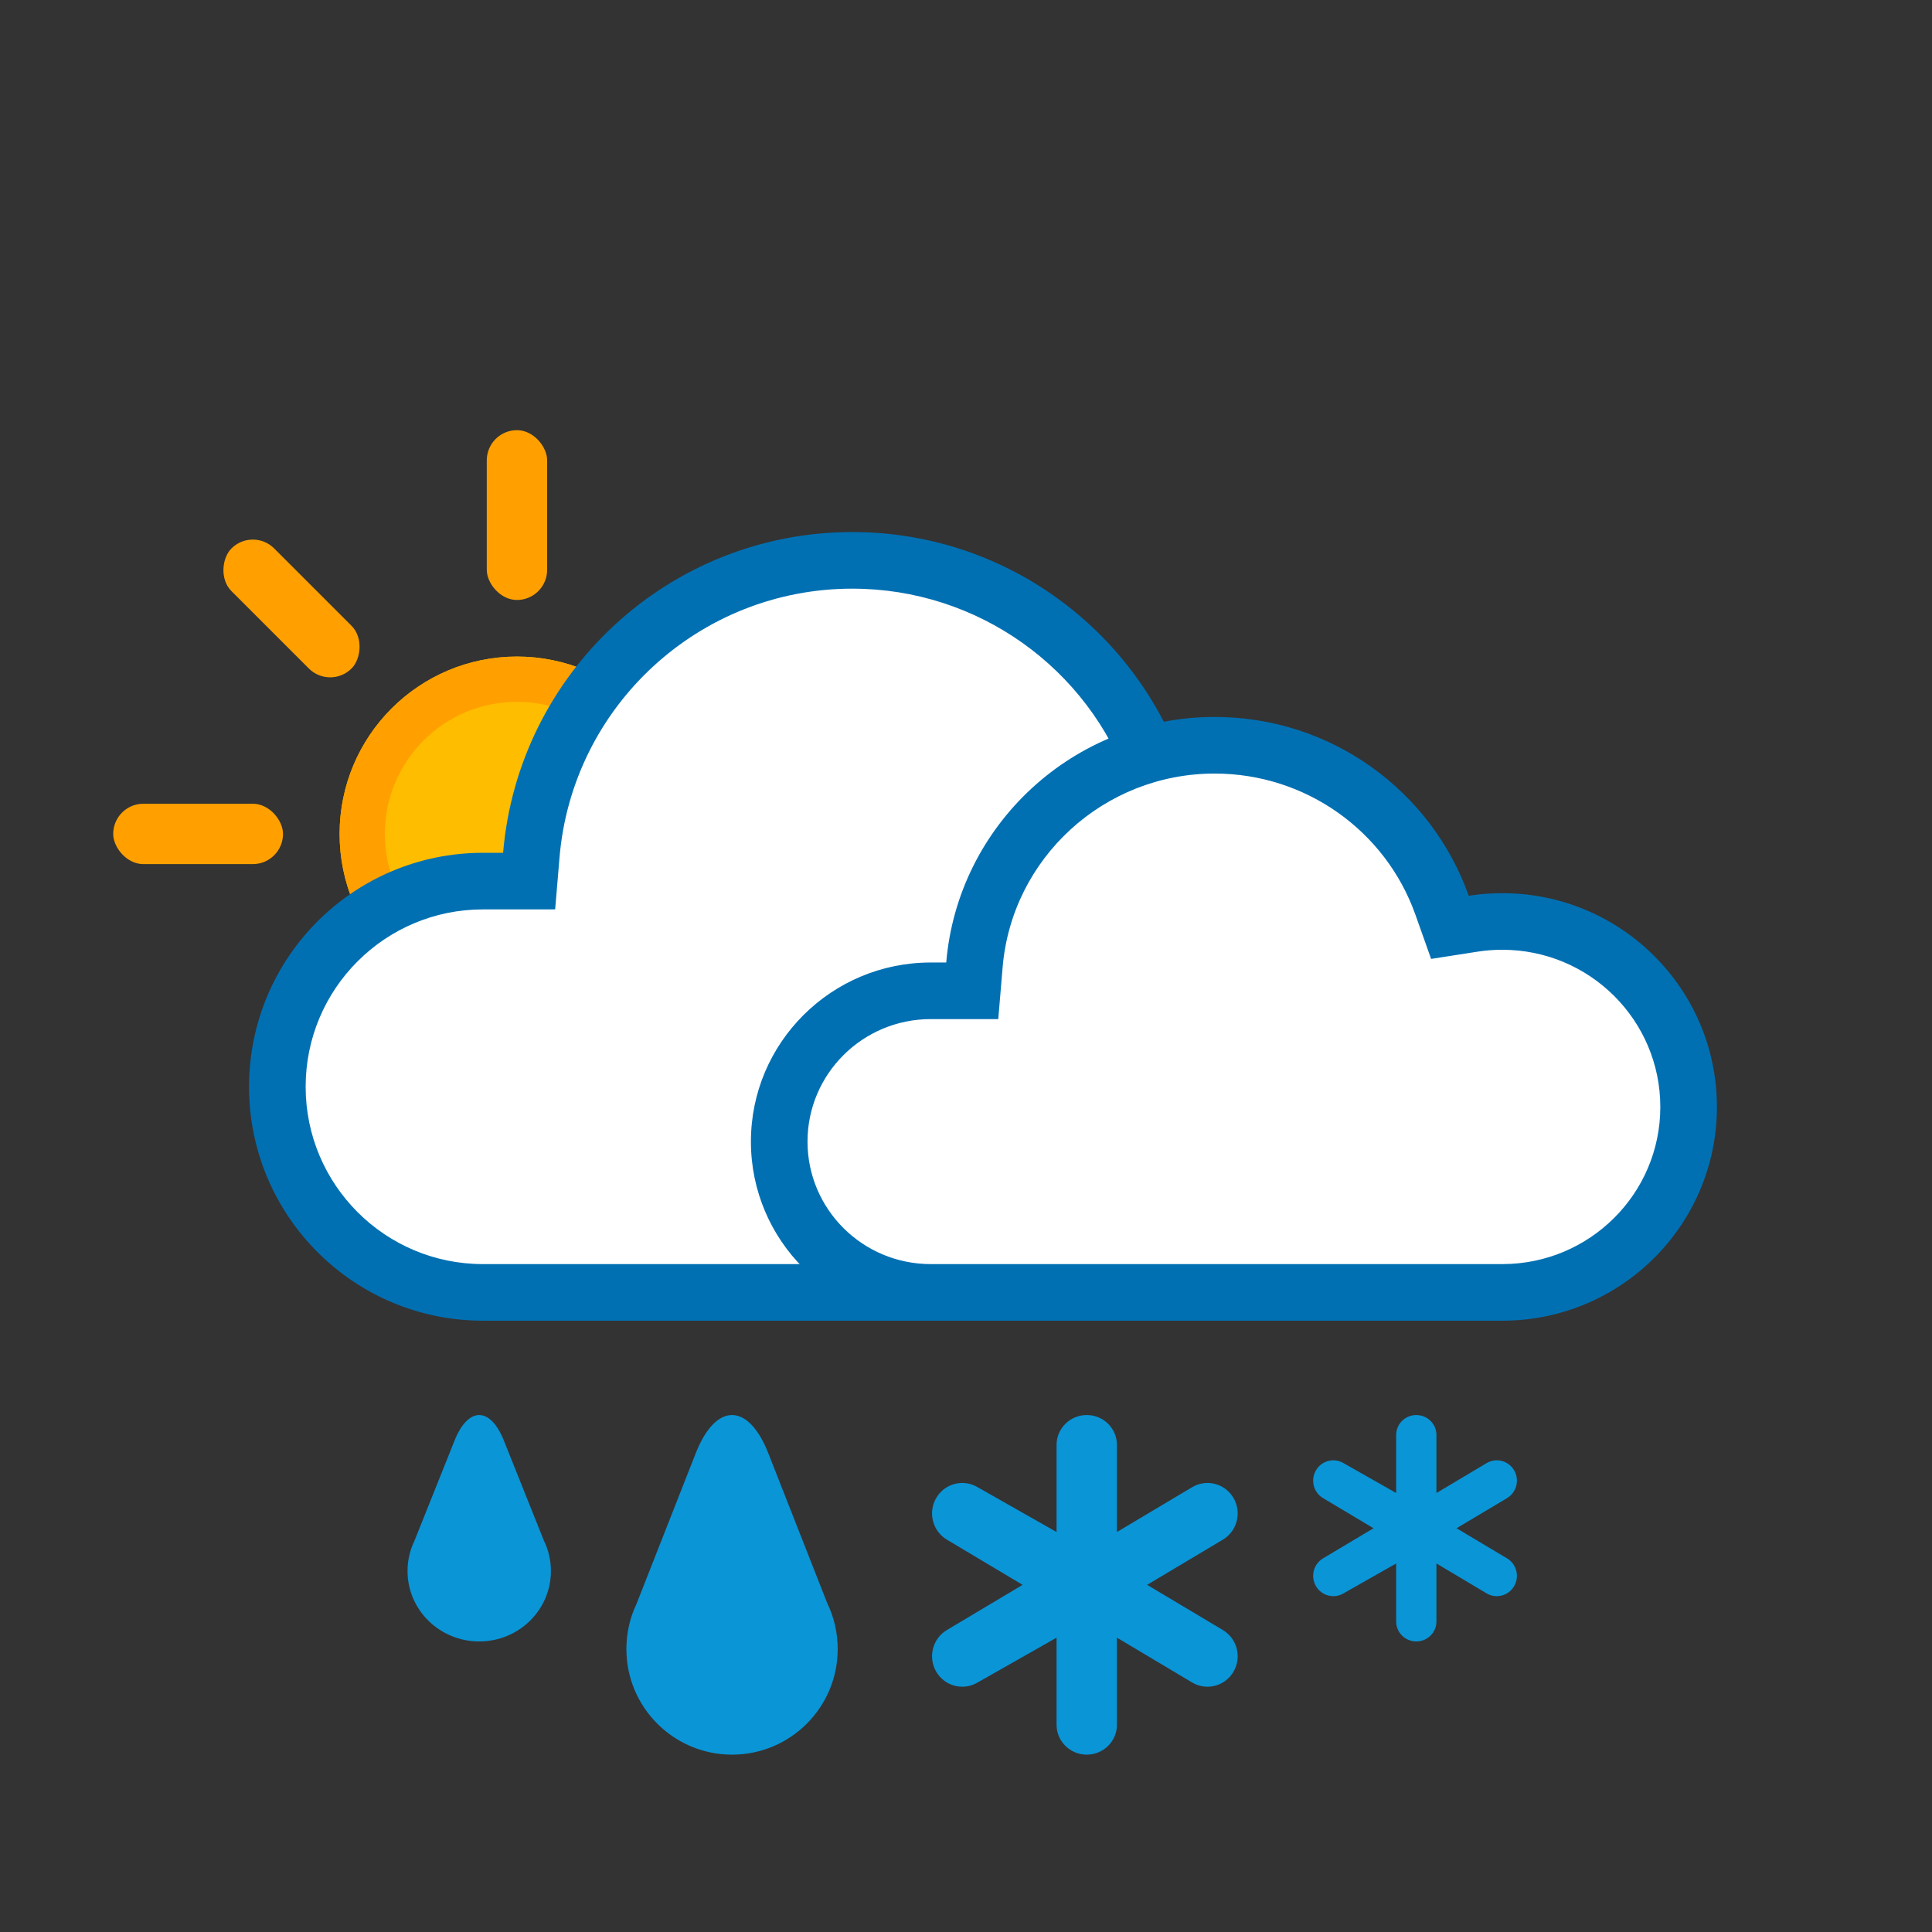 <svg xmlns="http://www.w3.org/2000/svg" viewBox="0 0 512 512" width="100%" height="100%">
  <rect x="0" y="0" width="512" height="512" fill="#333333" stroke="none"/>
  <!-- 
    Weather Icon Information:
    - Icon Number: 45
    - Weather Type: mostly cloudy with occasional moderate sleet or snow showers
    - Time of Day: Day
  -->
  <defs>
    <symbol id="weather_smartsymbol_day_45" overflow="visible">
  <title>Weather Icon 45: mostly cloudy with occasional moderate sleet or snow showers</title>
  <g id="10000020" stroke="none" stroke-width="1" fill="none" fill-rule="evenodd">
    <g id="aurinko" transform="translate(30, 114)">
      <path d="M107,154 L107,154 C81.043,154 60,132.957 60,107 C60,81.043 81.043,60 107,60 C132.957,60 154,81.043 154,107 C154,132.957 132.957,154 107,154 L107,154 Z" id="oval" fill="#FFBD00" fill-rule="nonzero"/>
      <path d="M107,142 C126.33,142 142,126.33 142,107 C142,87.67 126.33,72 107,72 C87.67,72 72,87.67 72,107 C72,126.33 87.67,142 107,142 Z M107,154 C81.043,154 60,132.957 60,107 C60,81.043 81.043,60 107,60 C132.957,60 154,81.043 154,107 C154,132.957 132.957,154 107,154 Z" id="border" fill="#FFA000" fill-rule="nonzero"/>
      <g id="Group" transform="translate(0, 99)" fill="#FFA000">
        <rect id="line" x="0" y="0" width="45" height="16" rx="8"/>
        <rect id="line" x="169" y="0" width="45" height="16" rx="8"/>
      </g>
      <g id="Group" transform="translate(107, 107) rotate(-315) translate(-107, -107) translate(0, 99)" fill="#FFA000">
        <rect id="line" x="0" y="0" width="45" height="16" rx="8"/>
        <rect id="line" x="169" y="0" width="45" height="16" rx="8"/>
      </g>
      <g id="Group-2" transform="translate(99, 0)" fill="#FFA000">
        <rect id="line" x="0" y="0" width="16" height="45" rx="8"/>
        <rect id="line" x="0" y="170" width="16" height="45" rx="8"/>
      </g>
    </g>
    <g id="pilvi-tupla" transform="translate(66, 141)">
      <g id="pilvi">
        <g id="iso">
          <path d="M159.871,5 C114.118,5 76.116,40.117 72.312,85.418 L71.927,90 L62.003,90 C30.516,90 5,115.517 5,147 C5,178.485 30.518,204 62.003,204 L259,204 C297.108,204 328,173.108 328,135 C328,96.892 297.108,66 259,66 C255.364,66 251.766,66.281 248.225,66.836 L244.122,67.479 L242.737,63.563 C230.425,28.747 197.407,5 159.871,5 Z" id="white-bg" fill="#FFFFFF"/>
          <path d="M159.871,15 L159.871,15 C119.328,15 85.647,46.123 82.277,86.255 L81.122,100 L67.329,100 L62.003,100 C36.039,100 15,121.039 15,147 C15,172.962 36.041,194 62.003,194 C63.539,194 63.539,194 70.453,194 L92.735,194 L160.371,194 L160.502,194 L228.121,194 L250.449,194 L256.734,194 L259,194 C291.585,194 318,167.585 318,135 C318,102.415 291.585,76 259,76 C255.883,76 252.802,76.24 249.774,76.715 L237.464,78.644 L233.309,66.897 C222.4,36.046 193.137,15 159.871,15 L159.871,15 Z M159.871,0 L159.871,0 C200.301,0 234.697,25.829 247.451,61.896 C251.214,61.306 255.071,61 259,61 C299.869,61 333,94.131 333,135 C333,175.869 299.869,209 259,209 C258.651,209 62.003,209 62.003,209 C27.76,209 0,181.249 0,147 C0,112.758 27.751,85 62.003,85 L67.329,85 C71.327,37.392 111.236,0 159.871,0 L159.871,0 Z" id="pilvi" fill="#0070B3" fill-rule="nonzero"/>
        </g>
        <g id="pieni" transform="translate(133, 49)">
          <path d="M122.459,3.644 C87.358,3.644 58.203,30.653 55.285,65.495 L54.99,69.019 L47.376,69.019 C23.219,69.019 3.644,88.644 3.644,112.858 C3.644,137.074 23.221,156.698 47.376,156.698 L198.509,156.698 C227.745,156.698 251.445,132.938 251.445,103.629 C251.445,74.32 227.745,50.56 198.509,50.56 C195.72,50.56 192.959,50.776 190.243,51.203 L187.095,51.697 L186.033,48.686 C176.587,21.908 151.256,3.644 122.459,3.644 Z" id="white-bg" fill="#FFFFFF"/>
          <path d="M122.904,15 C93.527,15 69.144,37.437 66.708,66.332 L65.549,80.072 L47.666,80.072 C29.607,80.072 15,94.618 15,112.536 C15,130.455 29.609,145 47.666,145 L199.111,145 C222.26,145 241,126.338 241,103.349 C241,80.36 222.26,61.699 199.111,61.699 C196.892,61.699 194.699,61.869 192.546,62.205 L180.259,64.122 L176.098,52.404 C168.205,30.178 147.012,15 122.904,15 Z M122.904,0 C153.985,0 180.428,19.774 190.233,47.384 C193.126,46.933 196.091,46.699 199.111,46.699 C230.53,46.699 256,72.062 256,103.349 C256,134.637 230.53,160 199.111,160 L47.666,160 C21.341,160 0,138.755 0,112.536 C0,86.322 21.334,65.072 47.666,65.072 L51.761,65.072 C54.834,28.626 85.514,0 122.904,0 Z" id="pilvi" fill="#0070B3" fill-rule="nonzero"/>
        </g>
      </g>
    </g>
    <g id="rantasade-1" transform="translate(108, 375)" fill="#0A95D7">
      <path d="M114,62.014 C114,77.47 101.464,90 86,90 C70.536,90 58,77.47 58,62.014 C58,57.732 58.962,53.674 60.683,50.045 L76.364,10.151 C81.681,-3.378 90.299,-3.389 95.62,10.151 L111.227,49.857 C113.004,53.534 114,57.658 114,62.014 Z" id="pisara"/>
      <path d="M38,41.343 C38,51.647 29.493,60 19,60 C8.507,60 0,51.647 0,41.343 C0,38.488 0.653,35.783 1.82,33.363 L12.461,6.767 C16.069,-2.252 21.917,-2.259 25.528,6.767 L36.119,33.238 C37.324,35.689 38,38.438 38,41.343 Z" id="pisara"/>
      <path d="M272.667,20.667 L285.995,12.722 C288.547,11.236 291.811,12.118 293.284,14.692 C294.758,17.267 293.883,20.559 291.331,22.046 L278,30 L291.331,37.954 C293.883,39.441 294.758,42.733 293.284,45.308 C291.811,47.882 288.547,48.764 285.995,47.278 L272.667,39.333 L272.667,54.725 C272.667,57.638 270.279,60 267.333,60 C264.388,60 262,57.638 262,54.725 L262,39.333 L248.005,47.278 C245.453,48.764 242.189,47.882 240.716,45.308 C239.242,42.733 240.117,39.441 242.669,37.954 L256,30 L242.669,22.046 C240.117,20.559 239.242,17.267 240.716,14.692 C242.189,12.118 245.453,11.236 248.005,12.722 L262,20.667 L262,5.275 C262,2.362 264.388,0 267.333,0 C270.279,0 272.667,2.362 272.667,5.275 L272.667,20.667 Z" id="hiutale" fill-rule="nonzero"/>
      <path d="M188,31 L207.992,19.083 C211.82,16.853 216.716,18.177 218.926,22.039 C221.137,25.9 219.825,30.839 215.996,33.068 L196,45 L215.996,56.932 C219.825,59.161 221.137,64.1 218.926,67.961 C216.716,71.823 211.82,73.147 207.992,70.917 L188,59 L188,82.088 C188,86.458 184.418,90 180,90 C175.582,90 172,86.458 172,82.088 L172,59 L151.008,70.917 C147.18,73.147 142.284,71.823 140.074,67.961 C137.863,64.1 139.175,59.161 143.004,56.932 L163,45 L143.004,33.068 C139.175,30.839 137.863,25.9 140.074,22.039 C142.284,18.177 147.18,16.853 151.008,19.083 L172,31 L172,7.912 C172,3.542 175.582,0 180,0 C184.418,0 188,3.542 188,7.912 L188,31 Z" id="hiutale" fill-rule="nonzero"/>
    </g>
  </g>
</symbol>

  </defs>
  <use href="#weather_smartsymbol_day_45" width="512" height="512" />
</svg>